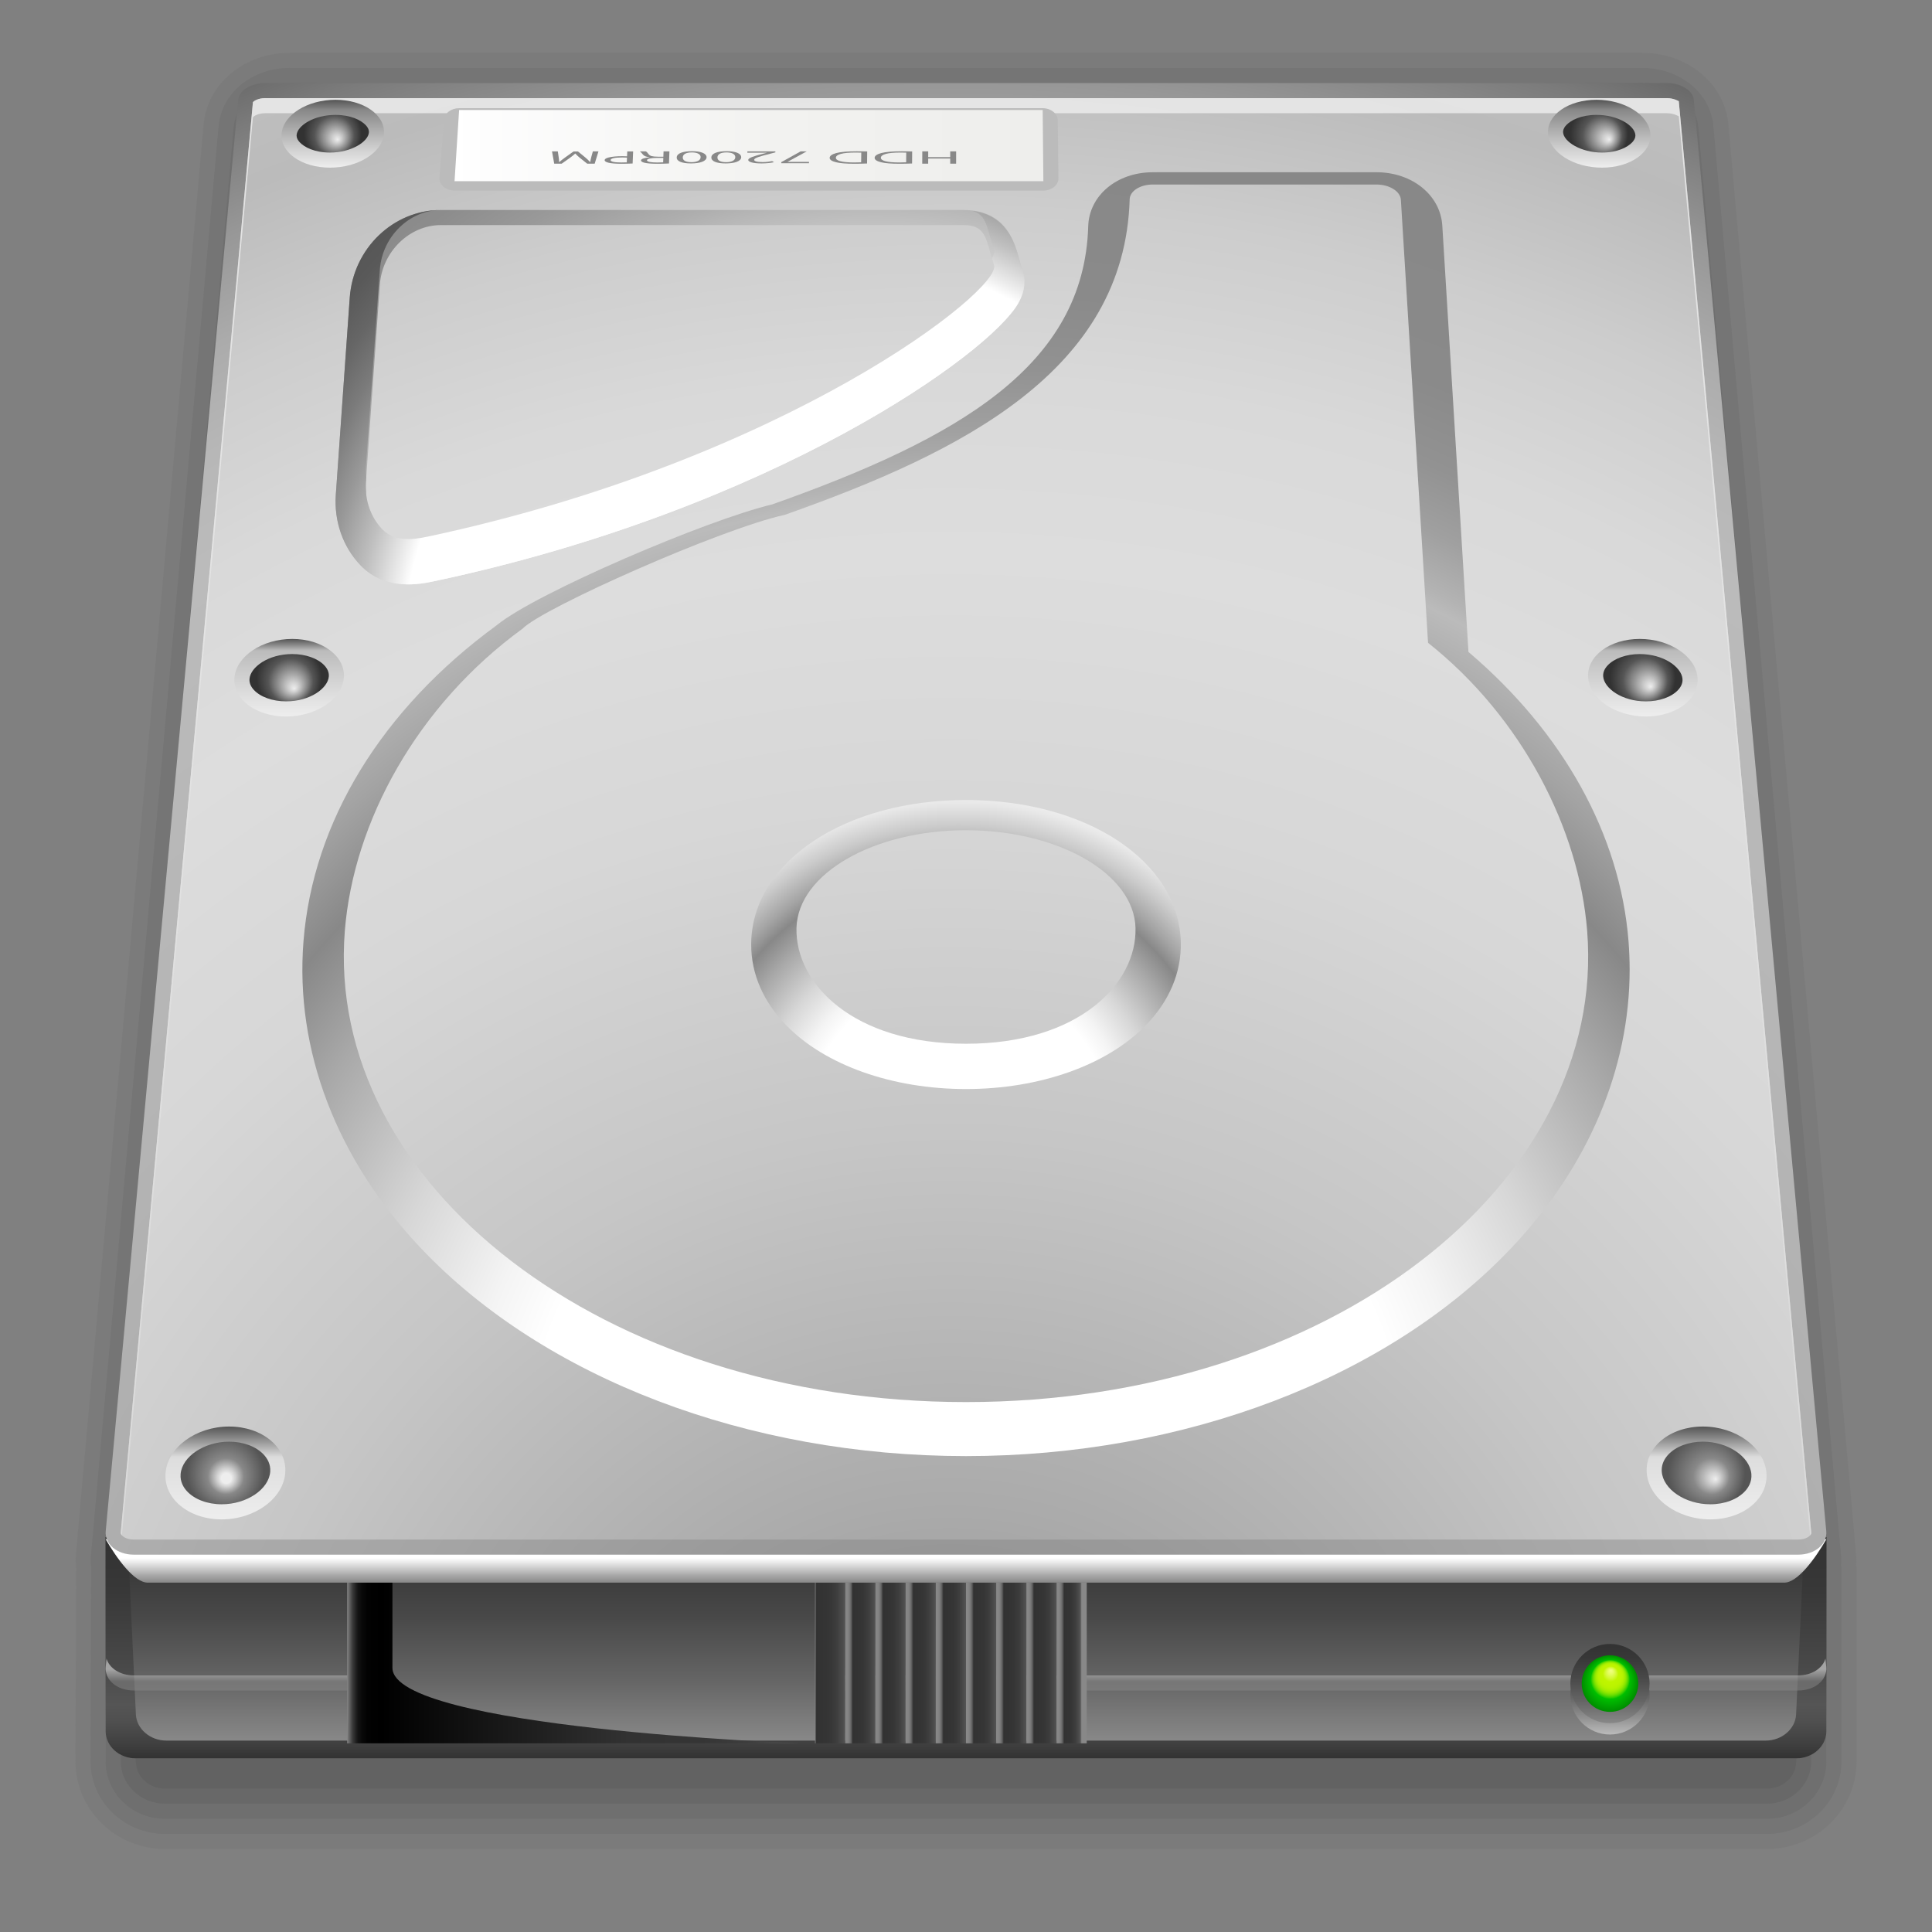 <?xml version="1.0" encoding="UTF-8" standalone="no"?>
<!-- Created with Inkscape (http://www.inkscape.org/) -->
<svg
   xmlns:svg="http://www.w3.org/2000/svg"
   xmlns="http://www.w3.org/2000/svg"
   version="1.0"
   width="128"
   height="128"
   viewBox="0 0 128 128"
   id="svg2"
   xml:space="preserve"><rect x="0" y="0" width="128" height="128" fill="#808080" stroke="none"/><defs
   id="defs733" />

<g
   id="Livello_2">
</g>
<g
   id="Livello_1">
	<path
   d="M 19.2,3.5 C 16.185,3.5 13.729,5.545 13.488,8.257 L 5.021,103.084 C 5.021,103.087 5.01,103.395 5.01,103.395 C 5.01,103.396 5.017,103.564 5.017,103.564 C 5.019,103.604 5.044,103.902 5.044,103.903 C 5.04,103.903 5,116.703 5,116.703 C 5,119.901 7.66,122.501 10.93,122.501 L 117.07,122.501 C 120.34,122.501 123,119.901 123,116.706 L 123,103.834 C 123,103.847 122.978,103.681 122.978,103.694 L 122.99,103.3 L 122.981,103.112 C 122.982,103.113 122.982,103.113 114.512,8.257 C 114.273,5.545 111.818,3.5 108.8,3.5 L 19.2,3.5 z "
   style="opacity:0.1;fill:#555555"
   id="path8" />
	<path
   d="M 19.2,4.5 C 16.706,4.5 14.679,6.154 14.484,8.346 L 6.017,103.173 C 6.013,103.216 6.007,103.307 6.009,103.351 L 6.016,103.521 L 6.041,103.82 L 6,116.705 C 6,119.349 8.211,121.5 10.93,121.5 L 117.07,121.5 C 119.788,121.5 122,119.349 122,116.705 L 122,103.833 C 121.96,103.812 121.984,103.506 121.984,103.506 C 121.987,103.465 121.992,103.389 121.99,103.347 L 121.981,103.159 C 121.981,103.158 113.515,8.346 113.515,8.346 C 113.323,6.155 111.295,4.501 108.799,4.501 L 19.2,4.501 L 19.2,4.5 z "
   style="opacity:0.15;fill:#555555"
   id="path10" />
	<path
   d="M 19.2,5.5 C 17.228,5.5 15.629,6.762 15.48,8.435 L 7.013,103.262 C 7.011,103.291 7.009,103.322 7.009,103.351 C 7.009,103.379 7.01,103.407 7.012,103.435 C 7.012,103.435 7.025,103.59 7.037,103.736 C 7.033,103.772 7,103.795 7,103.833 L 7,116.705 C 7,118.798 8.763,120.5 10.93,120.5 L 117.07,120.5 C 119.237,120.5 121,118.798 121,116.705 L 121,103.833 C 121,103.795 120.967,103.772 120.963,103.735 C 120.975,103.583 120.987,103.425 120.987,103.425 C 120.989,103.399 120.99,103.372 120.99,103.346 C 120.99,103.317 120.989,103.286 120.986,103.257 L 112.52,8.434 C 112.374,6.762 110.775,5.5 108.8,5.5 L 19.2,5.5 z "
   style="opacity:0.2;fill:#555555"
   id="path12" />
	<path
   d="M 19.2,6.5 C 17.75,6.5 16.578,7.37 16.476,8.523 L 8.009,103.35 L 8.07,104.076 C 8.067,104.049 8,103.861 8,103.833 L 8,116.705 C 8,118.246 9.314,119.5 10.93,119.5 L 117.07,119.5 C 118.685,119.5 120,118.246 120,116.705 L 120,103.833 C 120,103.859 119.936,104.033 119.934,104.06 L 119.991,103.347 L 111.524,8.523 C 111.423,7.371 110.252,6.5 108.8,6.5 L 19.2,6.5 z "
   style="opacity:0.25;fill:#555555"
   id="path14" />
	<path
   d="M 118.96,103.833 C 118.989,103.707 119.007,103.576 118.994,103.439 L 110.527,8.611 C 110.474,7.997 109.699,7.5 108.8,7.5 L 19.2,7.5 C 18.3,7.5 17.527,7.997 17.472,8.612 L 9.005,103.44 C 8.993,103.577 9.009,103.708 9.04,103.834 L 9,103.834 L 9,116.706 C 9,117.697 9.864,118.501 10.93,118.501 L 117.07,118.501 C 118.135,118.501 119,117.697 119,116.706 L 119,103.834 L 118.96,103.834 L 118.96,103.833 z "
   style="opacity:0.3;fill:#555555"
   id="path16" />
	<linearGradient
   x1="64.001"
   y1="116.5"
   x2="64.001"
   y2="101.833"
   id="XMLID_40_"
   gradientUnits="userSpaceOnUse">
		<stop
   style="stop-color:#888888;stop-opacity:1"
   offset="0"
   id="stop19" />
		<stop
   style="stop-color:#656565;stop-opacity:1"
   offset="0.279"
   id="stop21" />
		<stop
   style="stop-color:#494949;stop-opacity:1"
   offset="0.565"
   id="stop23" />
		<stop
   style="stop-color:#383838;stop-opacity:1"
   offset="0.815"
   id="stop25" />
		<stop
   style="stop-color:#323232;stop-opacity:1"
   offset="1"
   id="stop27" />
	</linearGradient>
	<path
   d="M 121,114.705 C 121,115.696 120.104,116.5 119,116.5 L 9,116.5 C 7.896,116.5 7,115.696 7,114.705 L 7,101.833 L 121,101.833 L 121,114.705 z "
   style="fill:url(#XMLID_40_)"
   id="path29" />
	<linearGradient
   x1="64.001"
   y1="116.5"
   x2="64.001"
   y2="101.833"
   id="XMLID_41_"
   gradientUnits="userSpaceOnUse">
		<stop
   style="stop-color:#323232;stop-opacity:1"
   offset="0"
   id="stop32" />
		<stop
   style="stop-color:#3e3e3e;stop-opacity:1"
   offset="0.056"
   id="stop34" />
		<stop
   style="stop-color:#4f4f4f;stop-opacity:1"
   offset="0.163"
   id="stop36" />
		<stop
   style="stop-color:#555555;stop-opacity:1"
   offset="0.243"
   id="stop38" />
		<stop
   style="stop-color:#494949;stop-opacity:1"
   offset="0.416"
   id="stop40" />
		<stop
   style="stop-color:#383838;stop-opacity:1"
   offset="0.752"
   id="stop42" />
		<stop
   style="stop-color:#323232;stop-opacity:1"
   offset="1"
   id="stop44" />
	</linearGradient>
	<path
   d="M 121,114.705 C 121,115.696 120.104,116.5 119,116.5 L 9,116.5 C 7.896,116.5 7,115.696 7,114.705 L 7,101.833 L 121,101.833 L 121,114.705 z "
   style="fill:url(#XMLID_41_)"
   id="path46" />
	<linearGradient
   x1="64.001"
   y1="115.318"
   x2="64.001"
   y2="101.015"
   id="XMLID_42_"
   gradientUnits="userSpaceOnUse">
		<stop
   style="stop-color:#888888;stop-opacity:1"
   offset="0"
   id="stop49" />
		<stop
   style="stop-color:#656565;stop-opacity:1"
   offset="0.279"
   id="stop51" />
		<stop
   style="stop-color:#494949;stop-opacity:1"
   offset="0.565"
   id="stop53" />
		<stop
   style="stop-color:#383838;stop-opacity:1"
   offset="0.815"
   id="stop55" />
		<stop
   style="stop-color:#323232;stop-opacity:1"
   offset="1"
   id="stop57" />
	</linearGradient>
	<path
   d="M 118.996,113.586 C 118.952,114.543 118.052,115.318 116.988,115.318 L 11.012,115.318 C 9.948,115.318 9.049,114.543 9.003,113.586 L 8.414,101.015 L 119.586,101.015 L 118.996,113.586 z "
   style="fill:url(#XMLID_42_)"
   id="path59" />
	<g
   style="opacity:0.5"
   id="g61">
		<linearGradient
   x1="15.999"
   y1="112"
   x2="15.999"
   y2="109.884"
   id="XMLID_43_"
   gradientUnits="userSpaceOnUse">
			<stop
   style="stop-color:#888888;stop-opacity:1"
   offset="0.284"
   id="stop64" />
			<stop
   style="stop-color:#ffffff;stop-opacity:1"
   offset="0.669"
   id="stop66" />
		</linearGradient>
		<path
   d="M 25,111 L 8.866,111 C 7.958,111 7.244,110.527 7.056,109.884 L 7.005,110.44 C 6.925,111.301 7.758,112 8.866,112 L 25,112 L 25,111 z "
   style="fill:url(#XMLID_43_)"
   id="path68" />
		<linearGradient
   x1="88"
   y1="112"
   x2="88"
   y2="109.885"
   id="XMLID_44_"
   gradientUnits="userSpaceOnUse">
			<stop
   style="stop-color:#888888;stop-opacity:1"
   offset="0.284"
   id="stop71" />
			<stop
   style="stop-color:#ffffff;stop-opacity:1"
   offset="0.669"
   id="stop73" />
		</linearGradient>
		<path
   d="M 120.942,109.885 C 120.754,110.529 120.041,111 119.134,111 L 55,111 L 55,112 L 119.135,112 C 120.241,112 121.075,111.301 120.994,110.439 L 120.942,109.885 z "
   style="fill:url(#XMLID_44_)"
   id="path75" />
	</g>
	<linearGradient
   x1="54"
   y1="110.178"
   x2="56"
   y2="110.178"
   id="XMLID_45_"
   gradientUnits="userSpaceOnUse">
		<stop
   style="stop-color:#888888;stop-opacity:1"
   offset="0"
   id="stop78" />
		<stop
   style="stop-color:#656565;stop-opacity:1"
   offset="0.014"
   id="stop80" />
		<stop
   style="stop-color:#494949;stop-opacity:1"
   offset="0.028"
   id="stop82" />
		<stop
   style="stop-color:#383838;stop-opacity:1"
   offset="0.041"
   id="stop84" />
		<stop
   style="stop-color:#323232;stop-opacity:1"
   offset="0.05"
   id="stop86" />
		<stop
   style="stop-color:#353535;stop-opacity:1"
   offset="0.459"
   id="stop88" />
		<stop
   style="stop-color:#3d3d3d;stop-opacity:1"
   offset="0.703"
   id="stop90" />
		<stop
   style="stop-color:#4b4b4b;stop-opacity:1"
   offset="0.904"
   id="stop92" />
		<stop
   style="stop-color:#555555;stop-opacity:1"
   offset="1"
   id="stop94" />
	</linearGradient>
	<rect
   width="2"
   height="10.646"
   x="54"
   y="104.854"
   style="fill:url(#XMLID_45_)"
   id="rect96" />
	<linearGradient
   x1="56"
   y1="110.178"
   x2="58"
   y2="110.178"
   id="XMLID_46_"
   gradientUnits="userSpaceOnUse">
		<stop
   style="stop-color:#888888;stop-opacity:1"
   offset="0"
   id="stop99" />
		<stop
   style="stop-color:#858585;stop-opacity:1"
   offset="0.08"
   id="stop101" />
		<stop
   style="stop-color:#7d7d7d;stop-opacity:1"
   offset="0.129"
   id="stop103" />
		<stop
   style="stop-color:#6f6f6f;stop-opacity:1"
   offset="0.168"
   id="stop105" />
		<stop
   style="stop-color:#5b5b5b;stop-opacity:1"
   offset="0.204"
   id="stop107" />
		<stop
   style="stop-color:#414141;stop-opacity:1"
   offset="0.235"
   id="stop109" />
		<stop
   style="stop-color:#323232;stop-opacity:1"
   offset="0.25"
   id="stop111" />
		<stop
   style="stop-color:#353535;stop-opacity:1"
   offset="0.573"
   id="stop113" />
		<stop
   style="stop-color:#3d3d3d;stop-opacity:1"
   offset="0.766"
   id="stop115" />
		<stop
   style="stop-color:#4b4b4b;stop-opacity:1"
   offset="0.924"
   id="stop117" />
		<stop
   style="stop-color:#555555;stop-opacity:1"
   offset="1"
   id="stop119" />
	</linearGradient>
	<rect
   width="2"
   height="10.646"
   x="56"
   y="104.854"
   style="fill:url(#XMLID_46_)"
   id="rect121" />
	<linearGradient
   x1="58"
   y1="110.178"
   x2="60"
   y2="110.178"
   id="XMLID_47_"
   gradientUnits="userSpaceOnUse">
		<stop
   style="stop-color:#888888;stop-opacity:1"
   offset="0"
   id="stop124" />
		<stop
   style="stop-color:#858585;stop-opacity:1"
   offset="0.08"
   id="stop126" />
		<stop
   style="stop-color:#7d7d7d;stop-opacity:1"
   offset="0.129"
   id="stop128" />
		<stop
   style="stop-color:#6f6f6f;stop-opacity:1"
   offset="0.168"
   id="stop130" />
		<stop
   style="stop-color:#5b5b5b;stop-opacity:1"
   offset="0.204"
   id="stop132" />
		<stop
   style="stop-color:#414141;stop-opacity:1"
   offset="0.235"
   id="stop134" />
		<stop
   style="stop-color:#323232;stop-opacity:1"
   offset="0.25"
   id="stop136" />
		<stop
   style="stop-color:#353535;stop-opacity:1"
   offset="0.573"
   id="stop138" />
		<stop
   style="stop-color:#3d3d3d;stop-opacity:1"
   offset="0.766"
   id="stop140" />
		<stop
   style="stop-color:#4b4b4b;stop-opacity:1"
   offset="0.924"
   id="stop142" />
		<stop
   style="stop-color:#555555;stop-opacity:1"
   offset="1"
   id="stop144" />
	</linearGradient>
	<rect
   width="2"
   height="10.646"
   x="58"
   y="104.854"
   style="fill:url(#XMLID_47_)"
   id="rect146" />
	<linearGradient
   x1="60"
   y1="110.178"
   x2="62"
   y2="110.178"
   id="XMLID_48_"
   gradientUnits="userSpaceOnUse">
		<stop
   style="stop-color:#888888;stop-opacity:1"
   offset="0"
   id="stop149" />
		<stop
   style="stop-color:#858585;stop-opacity:1"
   offset="0.08"
   id="stop151" />
		<stop
   style="stop-color:#7d7d7d;stop-opacity:1"
   offset="0.129"
   id="stop153" />
		<stop
   style="stop-color:#6f6f6f;stop-opacity:1"
   offset="0.168"
   id="stop155" />
		<stop
   style="stop-color:#5b5b5b;stop-opacity:1"
   offset="0.204"
   id="stop157" />
		<stop
   style="stop-color:#414141;stop-opacity:1"
   offset="0.235"
   id="stop159" />
		<stop
   style="stop-color:#323232;stop-opacity:1"
   offset="0.25"
   id="stop161" />
		<stop
   style="stop-color:#353535;stop-opacity:1"
   offset="0.573"
   id="stop163" />
		<stop
   style="stop-color:#3d3d3d;stop-opacity:1"
   offset="0.766"
   id="stop165" />
		<stop
   style="stop-color:#4b4b4b;stop-opacity:1"
   offset="0.924"
   id="stop167" />
		<stop
   style="stop-color:#555555;stop-opacity:1"
   offset="1"
   id="stop169" />
	</linearGradient>
	<rect
   width="2"
   height="10.646"
   x="60"
   y="104.854"
   style="fill:url(#XMLID_48_)"
   id="rect171" />
	<linearGradient
   x1="62"
   y1="110.178"
   x2="64"
   y2="110.178"
   id="XMLID_49_"
   gradientUnits="userSpaceOnUse">
		<stop
   style="stop-color:#888888;stop-opacity:1"
   offset="0"
   id="stop174" />
		<stop
   style="stop-color:#858585;stop-opacity:1"
   offset="0.08"
   id="stop176" />
		<stop
   style="stop-color:#7d7d7d;stop-opacity:1"
   offset="0.129"
   id="stop178" />
		<stop
   style="stop-color:#6f6f6f;stop-opacity:1"
   offset="0.168"
   id="stop180" />
		<stop
   style="stop-color:#5b5b5b;stop-opacity:1"
   offset="0.204"
   id="stop182" />
		<stop
   style="stop-color:#414141;stop-opacity:1"
   offset="0.235"
   id="stop184" />
		<stop
   style="stop-color:#323232;stop-opacity:1"
   offset="0.25"
   id="stop186" />
		<stop
   style="stop-color:#353535;stop-opacity:1"
   offset="0.573"
   id="stop188" />
		<stop
   style="stop-color:#3d3d3d;stop-opacity:1"
   offset="0.766"
   id="stop190" />
		<stop
   style="stop-color:#4b4b4b;stop-opacity:1"
   offset="0.924"
   id="stop192" />
		<stop
   style="stop-color:#555555;stop-opacity:1"
   offset="1"
   id="stop194" />
	</linearGradient>
	<rect
   width="2"
   height="10.646"
   x="62"
   y="104.854"
   style="fill:url(#XMLID_49_)"
   id="rect196" />
	<linearGradient
   x1="64"
   y1="110.178"
   x2="66"
   y2="110.178"
   id="XMLID_50_"
   gradientUnits="userSpaceOnUse">
		<stop
   style="stop-color:#888888;stop-opacity:1"
   offset="0"
   id="stop199" />
		<stop
   style="stop-color:#858585;stop-opacity:1"
   offset="0.08"
   id="stop201" />
		<stop
   style="stop-color:#7d7d7d;stop-opacity:1"
   offset="0.129"
   id="stop203" />
		<stop
   style="stop-color:#6f6f6f;stop-opacity:1"
   offset="0.168"
   id="stop205" />
		<stop
   style="stop-color:#5b5b5b;stop-opacity:1"
   offset="0.204"
   id="stop207" />
		<stop
   style="stop-color:#414141;stop-opacity:1"
   offset="0.235"
   id="stop209" />
		<stop
   style="stop-color:#323232;stop-opacity:1"
   offset="0.25"
   id="stop211" />
		<stop
   style="stop-color:#353535;stop-opacity:1"
   offset="0.573"
   id="stop213" />
		<stop
   style="stop-color:#3d3d3d;stop-opacity:1"
   offset="0.766"
   id="stop215" />
		<stop
   style="stop-color:#4b4b4b;stop-opacity:1"
   offset="0.924"
   id="stop217" />
		<stop
   style="stop-color:#555555;stop-opacity:1"
   offset="1"
   id="stop219" />
	</linearGradient>
	<rect
   width="2"
   height="10.646"
   x="64"
   y="104.854"
   style="fill:url(#XMLID_50_)"
   id="rect221" />
	<linearGradient
   x1="66"
   y1="110.178"
   x2="68"
   y2="110.178"
   id="XMLID_51_"
   gradientUnits="userSpaceOnUse">
		<stop
   style="stop-color:#888888;stop-opacity:1"
   offset="0"
   id="stop224" />
		<stop
   style="stop-color:#858585;stop-opacity:1"
   offset="0.08"
   id="stop226" />
		<stop
   style="stop-color:#7d7d7d;stop-opacity:1"
   offset="0.129"
   id="stop228" />
		<stop
   style="stop-color:#6f6f6f;stop-opacity:1"
   offset="0.168"
   id="stop230" />
		<stop
   style="stop-color:#5b5b5b;stop-opacity:1"
   offset="0.204"
   id="stop232" />
		<stop
   style="stop-color:#414141;stop-opacity:1"
   offset="0.235"
   id="stop234" />
		<stop
   style="stop-color:#323232;stop-opacity:1"
   offset="0.25"
   id="stop236" />
		<stop
   style="stop-color:#353535;stop-opacity:1"
   offset="0.573"
   id="stop238" />
		<stop
   style="stop-color:#3d3d3d;stop-opacity:1"
   offset="0.766"
   id="stop240" />
		<stop
   style="stop-color:#4b4b4b;stop-opacity:1"
   offset="0.924"
   id="stop242" />
		<stop
   style="stop-color:#555555;stop-opacity:1"
   offset="1"
   id="stop244" />
	</linearGradient>
	<rect
   width="2"
   height="10.646"
   x="66"
   y="104.854"
   style="fill:url(#XMLID_51_)"
   id="rect246" />
	<linearGradient
   x1="68"
   y1="110.178"
   x2="70"
   y2="110.178"
   id="XMLID_52_"
   gradientUnits="userSpaceOnUse">
		<stop
   style="stop-color:#888888;stop-opacity:1"
   offset="0"
   id="stop249" />
		<stop
   style="stop-color:#858585;stop-opacity:1"
   offset="0.08"
   id="stop251" />
		<stop
   style="stop-color:#7d7d7d;stop-opacity:1"
   offset="0.129"
   id="stop253" />
		<stop
   style="stop-color:#6f6f6f;stop-opacity:1"
   offset="0.168"
   id="stop255" />
		<stop
   style="stop-color:#5b5b5b;stop-opacity:1"
   offset="0.204"
   id="stop257" />
		<stop
   style="stop-color:#414141;stop-opacity:1"
   offset="0.235"
   id="stop259" />
		<stop
   style="stop-color:#323232;stop-opacity:1"
   offset="0.25"
   id="stop261" />
		<stop
   style="stop-color:#353535;stop-opacity:1"
   offset="0.573"
   id="stop263" />
		<stop
   style="stop-color:#3d3d3d;stop-opacity:1"
   offset="0.766"
   id="stop265" />
		<stop
   style="stop-color:#4b4b4b;stop-opacity:1"
   offset="0.924"
   id="stop267" />
		<stop
   style="stop-color:#555555;stop-opacity:1"
   offset="1"
   id="stop269" />
	</linearGradient>
	<rect
   width="2"
   height="10.646"
   x="68"
   y="104.854"
   style="fill:url(#XMLID_52_)"
   id="rect271" />
	<linearGradient
   x1="70"
   y1="110.178"
   x2="72"
   y2="110.178"
   id="XMLID_53_"
   gradientUnits="userSpaceOnUse">
		<stop
   style="stop-color:#888888;stop-opacity:1"
   offset="0"
   id="stop274" />
		<stop
   style="stop-color:#858585;stop-opacity:1"
   offset="0.08"
   id="stop276" />
		<stop
   style="stop-color:#7d7d7d;stop-opacity:1"
   offset="0.129"
   id="stop278" />
		<stop
   style="stop-color:#6f6f6f;stop-opacity:1"
   offset="0.168"
   id="stop280" />
		<stop
   style="stop-color:#5b5b5b;stop-opacity:1"
   offset="0.204"
   id="stop282" />
		<stop
   style="stop-color:#414141;stop-opacity:1"
   offset="0.235"
   id="stop284" />
		<stop
   style="stop-color:#323232;stop-opacity:1"
   offset="0.25"
   id="stop286" />
		<stop
   style="stop-color:#353535;stop-opacity:1"
   offset="0.481"
   id="stop288" />
		<stop
   style="stop-color:#3d3d3d;stop-opacity:1"
   offset="0.619"
   id="stop290" />
		<stop
   style="stop-color:#4b4b4b;stop-opacity:1"
   offset="0.733"
   id="stop292" />
		<stop
   style="stop-color:#555555;stop-opacity:1"
   offset="0.787"
   id="stop294" />
		<stop
   style="stop-color:#888888;stop-opacity:1"
   offset="0.834"
   id="stop296" />
	</linearGradient>
	<rect
   width="2"
   height="10.646"
   x="70"
   y="104.854"
   style="fill:url(#XMLID_53_)"
   id="rect298" />
	<linearGradient
   x1="23"
   y1="109.678"
   x2="53"
   y2="109.678"
   id="XMLID_54_"
   gradientUnits="userSpaceOnUse">
		<stop
   style="stop-color:#888888;stop-opacity:1"
   offset="0"
   id="stop301" />
		<stop
   style="stop-color:#767676;stop-opacity:1"
   offset="0.002"
   id="stop303" />
		<stop
   style="stop-color:#575757;stop-opacity:1"
   offset="0.007"
   id="stop305" />
		<stop
   style="stop-color:#3b3b3b;stop-opacity:1"
   offset="0.012"
   id="stop307" />
		<stop
   style="stop-color:#252525;stop-opacity:1"
   offset="0.018"
   id="stop309" />
		<stop
   style="stop-color:#141414;stop-opacity:1"
   offset="0.024"
   id="stop311" />
		<stop
   style="stop-color:#090909;stop-opacity:1"
   offset="0.033"
   id="stop313" />
		<stop
   style="stop-color:#020202;stop-opacity:1"
   offset="0.044"
   id="stop315" />
		<stop
   style="stop-color:#000000;stop-opacity:1"
   offset="0.077"
   id="stop317" />
		<stop
   style="stop-color:#323232;stop-opacity:1"
   offset="0.621"
   id="stop319" />
		<stop
   style="stop-color:#353535;stop-opacity:1"
   offset="0.784"
   id="stop321" />
		<stop
   style="stop-color:#3d3d3d;stop-opacity:1"
   offset="0.882"
   id="stop323" />
		<stop
   style="stop-color:#4b4b4b;stop-opacity:1"
   offset="0.962"
   id="stop325" />
		<stop
   style="stop-color:#555555;stop-opacity:1"
   offset="1"
   id="stop327" />
	</linearGradient>
	<path
   d="M 23,103.854 L 23,115.5 L 53,115.5 C 53,115.5 26,114.5 26,110.5 C 26,106.5 26,103.854 26,103.854 L 23,103.854 z "
   style="fill:url(#XMLID_54_)"
   id="path329" />
	<linearGradient
   x1="64.001"
   y1="104.855"
   x2="64.001"
   y2="101.978"
   id="XMLID_55_"
   gradientUnits="userSpaceOnUse">
		<stop
   style="stop-color:#888888;stop-opacity:1"
   offset="0"
   id="stop332" />
		<stop
   style="stop-color:#a8a8a8;stop-opacity:1"
   offset="0.167"
   id="stop334" />
		<stop
   style="stop-color:#f8f8f8;stop-opacity:1"
   offset="0.532"
   id="stop336" />
		<stop
   style="stop-color:#ffffff;stop-opacity:1"
   offset="0.562"
   id="stop338" />
	</linearGradient>
	<path
   d="M 7,101.979 C 7.738,103.248 8.89,104.855 9.792,104.855 L 118.209,104.855 C 119.111,104.855 120.264,103.248 121.001,101.979 L 7,101.979 z "
   style="fill:url(#XMLID_55_)"
   id="path340" />
	<radialGradient
   cx="63"
   cy="124"
   r="162"
   id="XMLID_56_"
   gradientUnits="userSpaceOnUse">
		<stop
   style="stop-color:#888888;stop-opacity:1"
   offset="0"
   id="stop343" />
		<stop
   style="stop-color:#a4a4a4;stop-opacity:1"
   offset="0.242"
   id="stop345" />
		<stop
   style="stop-color:#b5b5b5;stop-opacity:1"
   offset="0.456"
   id="stop347" />
		<stop
   style="stop-color:#bbbbbb;stop-opacity:1"
   offset="0.615"
   id="stop349" />
		<stop
   style="stop-color:#b7b7b7;stop-opacity:1"
   offset="0.654"
   id="stop351" />
		<stop
   style="stop-color:#ababab;stop-opacity:1"
   offset="0.693"
   id="stop353" />
		<stop
   style="stop-color:#979797;stop-opacity:1"
   offset="0.732"
   id="stop355" />
		<stop
   style="stop-color:#7b7b7b;stop-opacity:1"
   offset="0.77"
   id="stop357" />
		<stop
   style="stop-color:#575757;stop-opacity:1"
   offset="0.809"
   id="stop359" />
		<stop
   style="stop-color:#555555;stop-opacity:1"
   offset="0.811"
   id="stop361" />
	</radialGradient>
	<path
   d="M 17.571,5.5 C 16.638,5.5 15.837,5.997 15.78,6.612 L 7.005,101.44 C 6.925,102.301 7.758,103 8.866,103 L 119.135,103 C 120.241,103 121.075,102.301 120.994,101.439 L 112.22,6.612 C 112.163,5.997 111.362,5.5 110.429,5.5 L 17.571,5.5 L 17.571,5.5 z "
   style="fill:url(#XMLID_56_)"
   id="path363" />
	<radialGradient
   cx="63"
   cy="124"
   r="162"
   id="XMLID_57_"
   gradientUnits="userSpaceOnUse">
		<stop
   style="stop-color:#888888;stop-opacity:1"
   offset="0"
   id="stop366" />
		<stop
   style="stop-color:#aaaaaa;stop-opacity:1"
   offset="0.147"
   id="stop368" />
		<stop
   style="stop-color:#c6c6c6;stop-opacity:1"
   offset="0.302"
   id="stop370" />
		<stop
   style="stop-color:#d7d7d7;stop-opacity:1"
   offset="0.438"
   id="stop372" />
		<stop
   style="stop-color:#dddddd;stop-opacity:1"
   offset="0.539"
   id="stop374" />
		<stop
   style="stop-color:#d9d9d9;stop-opacity:1"
   offset="0.61"
   id="stop376" />
		<stop
   style="stop-color:#cdcdcd;stop-opacity:1"
   offset="0.68"
   id="stop378" />
		<stop
   style="stop-color:#bbbbbb;stop-opacity:1"
   offset="0.746"
   id="stop380" />
		<stop
   style="stop-color:#bfbfbf;stop-opacity:1"
   offset="0.784"
   id="stop382" />
		<stop
   style="stop-color:#cbcbcb;stop-opacity:1"
   offset="0.823"
   id="stop384" />
		<stop
   style="stop-color:#dddddd;stop-opacity:1"
   offset="0.858"
   id="stop386" />
	</radialGradient>
	<path
   d="M 17.571,6.5 C 17.113,6.5 16.807,6.693 16.757,6.773 L 16.757,6.773 C 16.757,6.908 8,101.531 8,101.531 C 8,101.538 8,101.545 8,101.555 C 8,101.591 8.01,101.65 8.08,101.726 C 8.2,101.858 8.47,102 8.866,102 L 119.135,102 C 119.531,102 119.8,101.858 119.921,101.726 C 120.008,101.63 120.001,101.563 119.998,101.534 C 119.998,101.532 111.224,6.705 111.224,6.705 C 111.193,6.694 110.888,6.501 110.429,6.501 L 17.571,6.501 L 17.571,6.5 z "
   style="fill:url(#XMLID_57_)"
   id="path388" />
	<linearGradient
   x1="63.999"
   y1="101.722"
   x2="63.999"
   y2="6.501"
   id="XMLID_58_"
   gradientUnits="userSpaceOnUse">
		<stop
   style="stop-color:#dddddd;stop-opacity:1"
   offset="0"
   id="stop391" />
		<stop
   style="stop-color:#e3e3e3;stop-opacity:1"
   offset="0.517"
   id="stop393" />
		<stop
   style="stop-color:#eeeeee;stop-opacity:1"
   offset="1"
   id="stop395" />
	</linearGradient>
	<path
   d="M 16.757,7.773 C 16.807,7.692 17.112,7.5 17.571,7.5 L 110.429,7.5 C 110.888,7.5 111.193,7.693 111.224,7.704 C 111.224,7.704 119.078,92.576 119.923,101.722 C 120.006,101.629 120.001,101.563 119.998,101.534 C 119.998,101.532 111.224,6.705 111.224,6.705 C 111.193,6.694 110.888,6.501 110.429,6.501 L 17.571,6.501 C 17.113,6.501 16.807,6.694 16.757,6.774 C 16.757,6.908 8,101.531 8,101.531 C 8,101.538 8,101.545 8,101.555 C 8,101.59 8.012,101.647 8.076,101.72 C 8.921,92.582 16.757,7.901 16.757,7.773 z "
   style="opacity:0.8;fill:url(#XMLID_58_)"
   id="path397" />
	
		<radialGradient
   cx="64"
   cy="100.225"
   r="90"
   id="XMLID_59_"
   gradientUnits="userSpaceOnUse"
   gradientTransform="matrix(1,0,0,0.977,0,4.6e-2)">
		<stop
   style="stop-color:#ffffff;stop-opacity:1"
   offset="0.325"
   id="stop400" />
		<stop
   style="stop-color:#f4f4f4;stop-opacity:1"
   offset="0.371"
   id="stop402" />
		<stop
   style="stop-color:#d7d7d7;stop-opacity:1"
   offset="0.452"
   id="stop404" />
		<stop
   style="stop-color:#a8a8a8;stop-opacity:1"
   offset="0.557"
   id="stop406" />
		<stop
   style="stop-color:#888888;stop-opacity:1"
   offset="0.621"
   id="stop408" />
		<stop
   style="stop-color:#a3a3a3;stop-opacity:1"
   offset="0.679"
   id="stop410" />
		<stop
   style="stop-color:#bbbbbb;stop-opacity:1"
   offset="0.74"
   id="stop412" />
		<stop
   style="stop-color:#b3b3b3;stop-opacity:1"
   offset="0.752"
   id="stop414" />
		<stop
   style="stop-color:#a0a0a0;stop-opacity:1"
   offset="0.791"
   id="stop416" />
		<stop
   style="stop-color:#929292;stop-opacity:1"
   offset="0.837"
   id="stop418" />
		<stop
   style="stop-color:#8a8a8a;stop-opacity:1"
   offset="0.895"
   id="stop420" />
		<stop
   style="stop-color:#888888;stop-opacity:1"
   offset="1"
   id="stop422" />
	</radialGradient>
	<path
   d="M 107.894,62.354 C 107.331,55.273 103.558,48.521 97.289,43.193 C 97.163,41.145 95.556,14.946 95.556,14.946 C 95.433,12.932 93.56,11.412 91.198,11.412 L 76.375,11.412 C 73.996,11.412 72.157,12.952 72.097,14.994 C 71.825,24.22 63.531,29.037 51.159,33.419 C 46.824,34.448 35.522,39.285 32.928,41.408 C 25.292,46.985 20.738,54.42 20.107,62.354 C 19.533,69.57 22.292,76.791 27.876,82.687 C 36.049,91.317 49.553,96.47 64,96.47 C 78.447,96.47 91.951,91.317 100.125,82.687 C 105.225,77.303 107.968,70.812 107.968,64.23 C 107.968,63.605 107.942,62.979 107.894,62.354 z M 64,92.891 C 39.938,92.891 21.513,78.43 22.846,61.667 C 23.421,54.44 27.642,46.725 34.632,41.641 C 35.941,40.289 47.763,35.03 52.004,34.106 C 63.758,29.952 74.507,24.561 74.844,13.2 C 74.86,12.656 75.536,12.225 76.375,12.225 L 91.196,12.225 C 92.054,12.225 92.778,12.677 92.812,13.235 L 94.612,42.587 C 100.842,47.534 104.617,54.918 105.153,61.667 C 106.487,78.43 88.062,92.891 64,92.891 z "
   style="fill:url(#XMLID_59_)"
   id="path424" />
	<radialGradient
   cx="63.5"
   cy="75"
   r="31.5"
   id="XMLID_60_"
   gradientUnits="userSpaceOnUse">
		<stop
   style="stop-color:#ffffff;stop-opacity:1"
   offset="0.325"
   id="stop427" />
		<stop
   style="stop-color:#f4f4f4;stop-opacity:1"
   offset="0.362"
   id="stop429" />
		<stop
   style="stop-color:#d7d7d7;stop-opacity:1"
   offset="0.427"
   id="stop431" />
		<stop
   style="stop-color:#a8a8a8;stop-opacity:1"
   offset="0.511"
   id="stop433" />
		<stop
   style="stop-color:#888888;stop-opacity:1"
   offset="0.562"
   id="stop435" />
		<stop
   style="stop-color:#a4a4a4;stop-opacity:1"
   offset="0.593"
   id="stop437" />
		<stop
   style="stop-color:#cbcbcb;stop-opacity:1"
   offset="0.645"
   id="stop439" />
		<stop
   style="stop-color:#e8e8e8;stop-opacity:1"
   offset="0.692"
   id="stop441" />
		<stop
   style="stop-color:#f9f9f9;stop-opacity:1"
   offset="0.733"
   id="stop443" />
		<stop
   style="stop-color:#ffffff;stop-opacity:1"
   offset="0.763"
   id="stop445" />
	</radialGradient>
	<path
   d="M 64,53.003 C 56.018,53.003 49.899,57.047 49.77,62.411 C 49.769,62.469 49.768,62.526 49.768,62.583 C 49.768,64.524 50.57,66.37 52.094,67.933 C 54.672,70.575 59.123,72.152 64.001,72.152 C 68.878,72.152 73.329,70.575 75.907,67.933 C 77.476,66.326 78.28,64.416 78.231,62.412 C 78.1,57.048 71.981,53.003 64,53.003 z M 64,69.151 C 56.5,69.151 52.679,65.143 52.769,61.484 C 52.856,57.882 57.884,55.004 64,55.004 C 70.116,55.004 75.144,57.883 75.231,61.484 C 75.32,65.144 71.5,69.151 64,69.151 z "
   style="fill:url(#XMLID_60_)"
   id="path447" />
	<path
   style="fill:none;stroke:#000000"
   id="path449" />
	<radialGradient
   cx="58"
   cy="53"
   r="70.118"
   id="XMLID_61_"
   gradientUnits="userSpaceOnUse">
		<stop
   style="stop-color:#ffffff;stop-opacity:1"
   offset="0.45"
   id="stop452" />
		<stop
   style="stop-color:#f1f1f1;stop-opacity:1"
   offset="0.467"
   id="stop454" />
		<stop
   style="stop-color:#cccccc;stop-opacity:1"
   offset="0.524"
   id="stop456" />
		<stop
   style="stop-color:#aeaeae;stop-opacity:1"
   offset="0.58"
   id="stop458" />
		<stop
   style="stop-color:#999999;stop-opacity:1"
   offset="0.635"
   id="stop460" />
		<stop
   style="stop-color:#8c8c8c;stop-opacity:1"
   offset="0.689"
   id="stop462" />
		<stop
   style="stop-color:#888888;stop-opacity:1"
   offset="0.74"
   id="stop464" />
		<stop
   style="stop-color:#6c6c6c;stop-opacity:1"
   offset="0.837"
   id="stop466" />
		<stop
   style="stop-color:#5b5b5b;stop-opacity:1"
   offset="0.924"
   id="stop468" />
		<stop
   style="stop-color:#555555;stop-opacity:1"
   offset="0.988"
   id="stop470" />
	</radialGradient>
	<path
   d="M 67.75,17.923 L 67.515,17.131 C 67.206,16.006 66.633,13.913 63.832,13.913 L 29.206,13.913 C 26.053,13.913 23.402,16.464 23.171,19.721 C 23.171,19.721 22.248,32.775 22.248,32.775 C 22.123,34.536 22.72,36.241 23.885,37.451 C 25.555,39.189 27.881,38.695 28.757,38.508 C 51.338,33.7 65.595,23.385 67.463,20.091 C 67.993,19.156 67.911,18.396 67.75,17.923 z M 65.857,18.569 C 66.405,20.173 52.113,31.489 28.34,36.551 C 27.25,36.783 26.102,36.871 25.326,36.063 C 24.551,35.257 24.158,34.112 24.243,32.915 L 24.263,32.635 C 24.242,32.398 24.226,32.159 24.243,31.915 L 25.166,18.862 C 25.321,16.673 27.129,14.913 29.206,14.913 L 63.832,14.913 C 65.436,14.913 65.313,15.977 65.857,17.57 C 65.899,17.693 65.843,17.879 65.713,18.108 C 65.758,18.257 65.803,18.409 65.857,18.569 z "
   style="fill:url(#XMLID_61_)"
   id="path472" />
	<radialGradient
   cx="54"
   cy="44"
   r="60.828"
   id="XMLID_62_"
   gradientUnits="userSpaceOnUse">
		<stop
   style="stop-color:#ffffff;stop-opacity:1"
   offset="0.45"
   id="stop475" />
		<stop
   style="stop-color:#ededed;stop-opacity:1"
   offset="0.463"
   id="stop477" />
		<stop
   style="stop-color:#bfbfbf;stop-opacity:1"
   offset="0.5"
   id="stop479" />
		<stop
   style="stop-color:#999999;stop-opacity:1"
   offset="0.538"
   id="stop481" />
		<stop
   style="stop-color:#7b7b7b;stop-opacity:1"
   offset="0.575"
   id="stop483" />
		<stop
   style="stop-color:#666666;stop-opacity:1"
   offset="0.611"
   id="stop485" />
		<stop
   style="stop-color:#595959;stop-opacity:1"
   offset="0.647"
   id="stop487" />
		<stop
   style="stop-color:#555555;stop-opacity:1"
   offset="0.68"
   id="stop489" />
		<stop
   style="stop-color:#888888;stop-opacity:1"
   offset="0.965"
   id="stop491" />
	</radialGradient>
	<path
   d="M 67.75,17.923 L 67.515,17.131 C 67.228,16.086 66.688,14.224 64.366,13.965 C 65.415,14.194 65.383,15.18 65.858,16.57 C 65.9,16.693 65.844,16.879 65.714,17.108 C 65.758,17.258 65.803,17.409 65.858,17.57 C 66.406,19.174 52.114,30.49 28.341,35.552 C 27.251,35.784 26.103,35.872 25.327,35.064 C 24.552,34.258 24.159,33.113 24.244,31.916 L 24.264,31.636 C 24.243,31.399 24.227,31.16 24.244,30.916 L 25.167,17.863 C 25.322,15.674 27.13,13.914 29.207,13.914 C 26.054,13.914 23.403,16.465 23.172,19.722 C 23.172,19.722 22.249,32.776 22.249,32.776 C 22.124,34.537 22.721,36.242 23.886,37.452 C 25.556,39.19 27.882,38.696 28.758,38.509 C 51.338,33.7 65.595,23.385 67.463,20.091 C 67.993,19.156 67.911,18.396 67.75,17.923 z "
   style="fill:url(#XMLID_62_)"
   id="path493" />
	<linearGradient
   x1="113.065"
   y1="100.662"
   x2="113.065"
   y2="94.513"
   id="XMLID_63_"
   gradientUnits="userSpaceOnUse">
		<stop
   style="stop-color:#eeeeee;stop-opacity:1"
   offset="0"
   id="stop496" />
		<stop
   style="stop-color:#dddddd;stop-opacity:1"
   offset="0.669"
   id="stop498" />
		<stop
   style="stop-color:#555555;stop-opacity:1"
   offset="1"
   id="stop500" />
	</linearGradient>
	<path
   d="M 109.1,97.572 C 109.226,99.274 111.113,100.662 113.313,100.662 C 115.512,100.662 117.177,99.274 117.03,97.572 C 116.884,95.879 114.998,94.512 112.82,94.512 C 110.641,94.513 108.976,95.879 109.1,97.572 z "
   style="fill:url(#XMLID_63_)"
   id="path502" />
	<radialGradient
   cx="113.065"
   cy="97.588"
   r="2.563"
   fx="113.667"
   fy="98"
   id="XMLID_64_"
   gradientUnits="userSpaceOnUse">
		<stop
   style="stop-color:#eeeeee;stop-opacity:1"
   offset="0"
   id="stop505" />
		<stop
   style="stop-color:#cecece;stop-opacity:1"
   offset="0.16"
   id="stop507" />
		<stop
   style="stop-color:#888888;stop-opacity:1"
   offset="0.468"
   id="stop509" />
		<stop
   style="stop-color:#555555;stop-opacity:1"
   offset="1"
   id="stop511" />
	</radialGradient>
	<path
   d="M 110.523,96.375 C 110.322,96.591 110.092,96.937 110.092,97.397 C 110.092,97.43 110.094,97.463 110.096,97.498 C 110.183,98.671 111.656,99.662 113.312,99.662 C 114.255,99.662 115.117,99.337 115.617,98.791 C 115.832,98.558 116.077,98.172 116.033,97.658 C 115.932,96.495 114.461,95.512 112.819,95.512 C 111.883,95.513 111.024,95.835 110.523,96.375 z "
   style="fill:url(#XMLID_64_)"
   id="path513" />
	<linearGradient
   x1="14.934"
   y1="100.662"
   x2="14.934"
   y2="94.513"
   id="XMLID_65_"
   gradientUnits="userSpaceOnUse">
		<stop
   style="stop-color:#eeeeee;stop-opacity:1"
   offset="0"
   id="stop516" />
		<stop
   style="stop-color:#dddddd;stop-opacity:1"
   offset="0.669"
   id="stop518" />
		<stop
   style="stop-color:#555555;stop-opacity:1"
   offset="1"
   id="stop520" />
	</linearGradient>
	<path
   d="M 10.97,97.572 C 10.823,99.274 12.487,100.662 14.687,100.662 C 16.887,100.662 18.774,99.274 18.899,97.572 C 19.024,95.879 17.357,94.512 15.179,94.512 C 13.002,94.513 11.117,95.879 10.97,97.572 z "
   style="fill:url(#XMLID_65_)"
   id="path522" />
	<radialGradient
   cx="14.934"
   cy="97.588"
   r="2.563"
   fx="15"
   fy="98"
   id="XMLID_66_"
   gradientUnits="userSpaceOnUse">
		<stop
   style="stop-color:#eeeeee;stop-opacity:1"
   offset="0.13"
   id="stop525" />
		<stop
   style="stop-color:#cecece;stop-opacity:1"
   offset="0.246"
   id="stop527" />
		<stop
   style="stop-color:#888888;stop-opacity:1"
   offset="0.468"
   id="stop529" />
		<stop
   style="stop-color:#555555;stop-opacity:1"
   offset="1"
   id="stop531" />
	</radialGradient>
	<path
   d="M 11.966,97.658 L 11.966,97.658 C 11.922,98.172 12.168,98.557 12.382,98.791 C 12.882,99.337 13.744,99.662 14.688,99.662 C 16.344,99.662 17.816,98.672 17.903,97.499 C 17.941,96.989 17.692,96.607 17.478,96.376 C 16.976,95.835 16.117,95.513 15.181,95.513 C 13.539,95.513 12.067,96.495 11.966,97.658 z "
   style="fill:url(#XMLID_66_)"
   id="path533" />
	<linearGradient
   x1="108.842"
   y1="47.468"
   x2="108.842"
   y2="42.332"
   id="XMLID_67_"
   gradientUnits="userSpaceOnUse">
		<stop
   style="stop-color:#eeeeee;stop-opacity:1"
   offset="0"
   id="stop536" />
		<stop
   style="stop-color:#cecece;stop-opacity:1"
   offset="0.547"
   id="stop538" />
		<stop
   style="stop-color:#bbbbbb;stop-opacity:1"
   offset="0.85"
   id="stop540" />
		<stop
   style="stop-color:#555555;stop-opacity:1"
   offset="1"
   id="stop542" />
	</linearGradient>
	<path
   d="M 105.218,44.888 C 105.323,46.31 107.038,47.468 109.049,47.468 C 111.058,47.468 112.588,46.31 112.465,44.888 C 112.343,43.474 110.628,42.332 108.637,42.332 C 106.645,42.332 105.114,43.474 105.218,44.888 z "
   style="fill:url(#XMLID_67_)"
   id="path544" />
	<radialGradient
   cx="108.842"
   cy="44.9"
   r="2.165"
   fx="109.375"
   fy="45.5"
   id="XMLID_68_"
   gradientUnits="userSpaceOnUse">
		<stop
   style="stop-color:#eeeeee;stop-opacity:1"
   offset="0"
   id="stop547" />
		<stop
   style="stop-color:#cecece;stop-opacity:1"
   offset="0.16"
   id="stop549" />
		<stop
   style="stop-color:#888888;stop-opacity:1"
   offset="0.468"
   id="stop551" />
		<stop
   style="stop-color:#555555;stop-opacity:1"
   offset="0.686"
   id="stop553" />
		<stop
   style="stop-color:#323232;stop-opacity:1"
   offset="1"
   id="stop555" />
	</radialGradient>
	<path
   d="M 106.506,44.089 C 106.312,44.298 106.213,44.522 106.213,44.754 C 106.213,44.774 106.214,44.794 106.215,44.814 C 106.274,45.596 107.451,46.468 109.049,46.468 C 109.935,46.468 110.753,46.176 111.185,45.705 C 111.396,45.476 111.491,45.23 111.469,44.975 C 111.402,44.198 110.222,43.333 108.637,43.333 C 107.757,43.332 106.94,43.622 106.506,44.089 z "
   style="fill:url(#XMLID_68_)"
   id="path557" />
	<linearGradient
   x1="19.157"
   y1="47.468"
   x2="19.157"
   y2="42.332"
   id="XMLID_69_"
   gradientUnits="userSpaceOnUse">
		<stop
   style="stop-color:#eeeeee;stop-opacity:1"
   offset="0"
   id="stop560" />
		<stop
   style="stop-color:#cecece;stop-opacity:1"
   offset="0.547"
   id="stop562" />
		<stop
   style="stop-color:#bbbbbb;stop-opacity:1"
   offset="0.85"
   id="stop564" />
		<stop
   style="stop-color:#555555;stop-opacity:1"
   offset="1"
   id="stop566" />
	</linearGradient>
	<path
   d="M 15.535,44.888 C 15.412,46.31 16.942,47.468 18.952,47.468 C 20.961,47.468 22.678,46.31 22.782,44.888 C 22.886,43.474 21.355,42.332 19.364,42.332 C 17.371,42.332 15.657,43.474 15.535,44.888 z "
   style="fill:url(#XMLID_69_)"
   id="path568" />
	<radialGradient
   cx="19.157"
   cy="44.9"
   r="2.165"
   fx="19.5"
   fy="45.625"
   id="XMLID_70_"
   gradientUnits="userSpaceOnUse">
		<stop
   style="stop-color:#eeeeee;stop-opacity:1"
   offset="0"
   id="stop571" />
		<stop
   style="stop-color:#cecece;stop-opacity:1"
   offset="0.16"
   id="stop573" />
		<stop
   style="stop-color:#888888;stop-opacity:1"
   offset="0.468"
   id="stop575" />
		<stop
   style="stop-color:#555555;stop-opacity:1"
   offset="0.686"
   id="stop577" />
		<stop
   style="stop-color:#323232;stop-opacity:1"
   offset="1"
   id="stop579" />
	</radialGradient>
	<path
   d="M 16.531,44.974 L 16.531,44.974 C 16.509,45.229 16.605,45.475 16.815,45.704 C 17.247,46.175 18.065,46.467 18.952,46.467 C 20.55,46.467 21.727,45.596 21.785,44.814 C 21.804,44.56 21.706,44.316 21.495,44.089 C 21.061,43.622 20.245,43.332 19.364,43.332 C 17.778,43.332 16.598,44.197 16.531,44.974 z "
   style="fill:url(#XMLID_70_)"
   id="path581" />
	<linearGradient
   x1="105.953"
   y1="11.107"
   x2="105.953"
   y2="6.612"
   id="XMLID_71_"
   gradientUnits="userSpaceOnUse">
		<stop
   style="stop-color:#eeeeee;stop-opacity:1"
   offset="0"
   id="stop584" />
		<stop
   style="stop-color:#cecece;stop-opacity:1"
   offset="0.291"
   id="stop586" />
		<stop
   style="stop-color:#888888;stop-opacity:1"
   offset="0.85"
   id="stop588" />
		<stop
   style="stop-color:#555555;stop-opacity:1"
   offset="1"
   id="stop590" />
	</linearGradient>
	<path
   d="M 102.562,8.85 C 102.654,10.094 104.253,11.107 106.133,11.107 C 108.012,11.107 109.449,10.094 109.342,8.85 C 109.235,7.612 107.636,6.612 105.773,6.612 C 103.909,6.612 102.472,7.612 102.562,8.85 z "
   style="fill:url(#XMLID_71_)"
   id="path592" />
	<radialGradient
   cx="105.953"
   cy="8.859"
   r="1.91"
   fx="106.625"
   fy="9.25"
   id="XMLID_72_"
   gradientUnits="userSpaceOnUse">
		<stop
   style="stop-color:#eeeeee;stop-opacity:1"
   offset="0"
   id="stop595" />
		<stop
   style="stop-color:#cecece;stop-opacity:1"
   offset="0.16"
   id="stop597" />
		<stop
   style="stop-color:#888888;stop-opacity:1"
   offset="0.468"
   id="stop599" />
		<stop
   style="stop-color:#555555;stop-opacity:1"
   offset="0.686"
   id="stop601" />
		<stop
   style="stop-color:#323232;stop-opacity:1"
   offset="1"
   id="stop603" />
	</radialGradient>
	<path
   d="M 103.767,8.292 C 103.581,8.491 103.558,8.651 103.558,8.734 C 103.558,8.752 103.559,8.766 103.56,8.776 C 103.606,9.392 104.74,10.107 106.134,10.107 C 107.154,10.107 107.841,9.753 108.146,9.421 C 108.368,9.179 108.352,8.996 108.347,8.935 C 108.292,8.31 107.181,7.611 105.774,7.611 C 104.76,7.612 104.072,7.963 103.767,8.292 z "
   style="fill:url(#XMLID_72_)"
   id="path605" />
	<linearGradient
   x1="22.046"
   y1="11.107"
   x2="22.046"
   y2="6.612"
   id="XMLID_73_"
   gradientUnits="userSpaceOnUse">
		<stop
   style="stop-color:#eeeeee;stop-opacity:1"
   offset="0"
   id="stop608" />
		<stop
   style="stop-color:#cecece;stop-opacity:1"
   offset="0.291"
   id="stop610" />
		<stop
   style="stop-color:#888888;stop-opacity:1"
   offset="0.85"
   id="stop612" />
		<stop
   style="stop-color:#555555;stop-opacity:1"
   offset="1"
   id="stop614" />
	</linearGradient>
	<path
   d="M 18.657,8.85 C 18.549,10.094 19.986,11.107 21.866,11.107 C 23.745,11.107 25.345,10.094 25.437,8.85 C 25.528,7.612 24.089,6.612 22.226,6.612 C 20.362,6.612 18.764,7.612 18.657,8.85 z "
   style="fill:url(#XMLID_73_)"
   id="path616" />
	<radialGradient
   cx="22.047"
   cy="8.859"
   r="1.91"
   fx="22.375"
   fy="9.25"
   id="XMLID_74_"
   gradientUnits="userSpaceOnUse">
		<stop
   style="stop-color:#eeeeee;stop-opacity:1"
   offset="0"
   id="stop619" />
		<stop
   style="stop-color:#cecece;stop-opacity:1"
   offset="0.16"
   id="stop621" />
		<stop
   style="stop-color:#888888;stop-opacity:1"
   offset="0.468"
   id="stop623" />
		<stop
   style="stop-color:#555555;stop-opacity:1"
   offset="0.686"
   id="stop625" />
		<stop
   style="stop-color:#323232;stop-opacity:1"
   offset="1"
   id="stop627" />
	</radialGradient>
	<path
   d="M 19.653,8.936 C 19.653,8.937 19.653,8.937 19.653,8.936 C 19.648,8.997 19.632,9.18 19.854,9.422 C 20.158,9.753 20.846,10.107 21.866,10.107 C 23.261,10.107 24.395,9.392 24.44,8.776 C 24.444,8.716 24.458,8.534 24.233,8.293 C 23.927,7.964 23.239,7.612 22.226,7.612 C 20.819,7.612 19.708,8.311 19.653,8.936 z "
   style="fill:url(#XMLID_74_)"
   id="path629" />
	<path
   d="M 30.417,7.168 C 29.89,7.168 29.453,7.501 29.419,7.929 L 29.116,11.762 C 29.098,11.986 29.196,12.206 29.385,12.37 C 29.574,12.534 29.838,12.627 30.114,12.627 L 69.125,12.627 C 69.392,12.627 69.647,12.54 69.836,12.386 C 70.024,12.232 70.128,12.023 70.125,11.806 L 70.08,7.973 C 70.074,7.528 69.629,7.168 69.08,7.168 L 30.417,7.168 L 30.417,7.168 z "
   style="fill:#bbbbbb"
   id="path631" />
	<linearGradient
   x1="30.115"
   y1="9.646"
   x2="69.126"
   y2="9.646"
   id="XMLID_75_"
   gradientUnits="userSpaceOnUse">
		<stop
   style="stop-color:#ffffff;stop-opacity:1"
   offset="0"
   id="stop634" />
		<stop
   style="stop-color:#fdfdfd;stop-opacity:1"
   offset="0.058"
   id="stop636" />
		<stop
   style="stop-color:#f2f2f0;stop-opacity:1"
   offset="0.542"
   id="stop638" />
		<stop
   style="stop-color:#eeeeec;stop-opacity:1"
   offset="1"
   id="stop640" />
	</linearGradient>
	<polygon
   points="30.417,7.289 69.08,7.289 69.126,12.003 30.115,12.003 30.417,7.289 "
   style="fill:url(#XMLID_75_)"
   id="polygon642" />
	<g
   id="g644">
		<path
   d="M 62.954,10.843 L 62.954,10.503 L 61.496,10.503 L 61.494,10.843 L 61.1,10.843 L 61.104,10.03 L 61.497,10.03 L 61.495,10.41 L 62.954,10.41 L 62.954,10.03 L 63.347,10.03 L 63.346,10.843 L 62.954,10.843 z "
   style="fill:#888888"
   id="path646" />
		<path
   d="M 60.428,10.832 C 60.186,10.842 59.904,10.849 59.595,10.849 C 59.035,10.849 58.637,10.816 58.374,10.749 C 58.101,10.683 57.946,10.587 57.947,10.456 C 57.948,10.324 58.106,10.215 58.385,10.14 C 58.672,10.064 59.137,10.023 59.723,10.023 C 60.004,10.023 60.233,10.025 60.433,10.033 L 60.428,10.832 z M 60.04,10.111 C 59.942,10.106 59.799,10.106 59.647,10.106 C 58.815,10.105 58.362,10.232 58.36,10.451 C 58.353,10.645 58.755,10.764 59.579,10.764 C 59.781,10.764 59.933,10.76 60.035,10.753 L 60.04,10.111 z "
   style="fill:#888888"
   id="path648" />
		<path
   d="M 57.446,10.832 C 57.204,10.842 56.922,10.849 56.613,10.849 C 56.053,10.849 55.655,10.816 55.392,10.749 C 55.12,10.683 54.965,10.587 54.967,10.456 C 54.969,10.324 55.128,10.215 55.406,10.14 C 55.694,10.064 56.159,10.023 56.744,10.023 C 57.026,10.023 57.254,10.025 57.454,10.033 L 57.446,10.832 z M 57.062,10.111 C 56.964,10.106 56.821,10.106 56.668,10.106 C 55.836,10.105 55.383,10.232 55.379,10.451 C 55.372,10.645 55.773,10.764 56.596,10.764 C 56.798,10.764 56.95,10.76 57.053,10.753 L 57.062,10.111 z "
   style="fill:#888888"
   id="path650" />
		<path
   d="M 51.76,10.813 L 51.761,10.743 L 53.044,10.029 L 53.446,10.029 L 52.175,10.722 L 52.175,10.724 L 53.598,10.724 L 53.596,10.812 L 51.76,10.812 L 51.76,10.813 z "
   style="fill:#888888"
   id="path652" />
		<path
   d="M 51.372,10.03 L 51.371,10.095 L 51.06,10.176 C 50.312,10.366 49.97,10.468 49.966,10.586 C 49.964,10.666 50.101,10.739 50.535,10.739 C 50.8,10.739 51.019,10.703 51.155,10.673 L 51.279,10.747 C 51.081,10.792 50.789,10.827 50.453,10.827 C 49.83,10.827 49.569,10.711 49.573,10.598 C 49.577,10.453 49.969,10.336 50.586,10.177 L 50.816,10.119 L 50.816,10.117 L 49.514,10.117 L 49.516,10.029 L 51.372,10.029 L 51.372,10.03 z "
   style="fill:#888888"
   id="path654" />
		<path
   d="M 48.153,10.017 C 48.721,10.017 49.106,10.16 49.107,10.419 C 49.1,10.683 48.67,10.827 48.079,10.827 C 47.47,10.827 47.121,10.68 47.129,10.43 C 47.138,10.164 47.514,10.017 48.149,10.017 L 48.153,10.017 L 48.153,10.017 z M 48.133,10.098 C 47.734,10.098 47.538,10.225 47.532,10.425 C 47.526,10.618 47.701,10.745 48.114,10.745 C 48.472,10.745 48.709,10.622 48.714,10.425 C 48.729,10.221 48.5,10.098 48.138,10.098 L 48.133,10.098 z "
   style="fill:#888888"
   id="path656" />
		<path
   d="M 45.859,10.017 C 46.427,10.017 46.812,10.16 46.812,10.419 C 46.803,10.683 46.373,10.827 45.782,10.827 C 45.173,10.827 44.824,10.68 44.834,10.43 C 44.844,10.164 45.221,10.017 45.855,10.017 L 45.859,10.017 L 45.859,10.017 z M 45.839,10.098 C 45.441,10.098 45.244,10.225 45.236,10.425 C 45.229,10.618 45.404,10.745 45.816,10.745 C 46.174,10.745 46.411,10.622 46.418,10.425 C 46.434,10.221 46.205,10.098 45.843,10.098 L 45.839,10.098 z "
   style="fill:#888888"
   id="path658" />
		<path
   d="M 44.322,10.831 C 44.125,10.841 43.838,10.849 43.573,10.849 C 43.157,10.849 42.885,10.828 42.698,10.782 C 42.552,10.747 42.464,10.691 42.467,10.627 C 42.471,10.521 42.73,10.45 43.044,10.421 L 43.044,10.417 C 42.816,10.396 42.681,10.337 42.608,10.253 C 42.514,10.139 42.445,10.061 42.389,10.03 L 42.791,10.03 C 42.839,10.053 42.904,10.123 42.98,10.224 C 43.065,10.336 43.229,10.378 43.582,10.382 L 43.949,10.382 L 43.962,10.03 L 44.351,10.03 L 44.322,10.831 z M 43.947,10.461 L 43.549,10.461 C 43.133,10.461 42.867,10.523 42.863,10.615 C 42.859,10.72 43.138,10.766 43.55,10.766 C 43.738,10.766 43.869,10.761 43.936,10.756 L 43.947,10.461 z "
   style="fill:#888888"
   id="path660" />
		<path
   d="M 41.913,10.832 C 41.725,10.842 41.478,10.849 41.164,10.849 C 40.779,10.849 40.498,10.825 40.321,10.782 C 40.157,10.743 40.057,10.684 40.06,10.612 C 40.063,10.538 40.147,10.481 40.306,10.438 C 40.514,10.379 40.85,10.349 41.231,10.349 C 41.348,10.349 41.455,10.35 41.544,10.357 L 41.558,10.031 L 41.947,10.031 L 41.913,10.832 z M 41.54,10.441 C 41.455,10.435 41.343,10.432 41.218,10.432 C 40.744,10.432 40.459,10.495 40.454,10.604 C 40.449,10.713 40.729,10.765 41.159,10.765 C 41.329,10.765 41.459,10.761 41.526,10.757 L 41.54,10.441 z "
   style="fill:#888888"
   id="path662" />
		<path
   d="M 37.01,10.386 C 37.027,10.5 37.046,10.637 37.041,10.738 L 37.05,10.738 C 37.162,10.643 37.289,10.541 37.446,10.429 L 37.998,10.035 L 38.293,10.035 L 38.766,10.422 C 38.904,10.538 39.016,10.642 39.096,10.738 L 39.105,10.738 C 39.119,10.636 39.148,10.501 39.181,10.378 L 39.278,10.03 L 39.649,10.03 L 39.4,10.843 L 38.903,10.843 L 38.407,10.449 C 38.286,10.349 38.193,10.26 38.116,10.175 L 38.107,10.175 C 38.023,10.257 37.91,10.346 37.772,10.449 L 37.215,10.843 L 36.718,10.843 L 36.572,10.03 L 36.957,10.03 L 37.01,10.386 z "
   style="fill:#888888"
   id="path664" />
	</g>
	<g
   id="g666">
		
			<linearGradient
   x1="186.915"
   y1="-76.331"
   x2="181.665"
   y2="-76.331"
   id="XMLID_76_"
   gradientUnits="userSpaceOnUse"
   gradientTransform="matrix(0,1,-1,0,30.335,-71.999)">
			<stop
   style="stop-color:#bbbbbb;stop-opacity:1"
   offset="0"
   id="stop669" />
			<stop
   style="stop-color:#8d8d8d;stop-opacity:1"
   offset="0.231"
   id="stop671" />
			<stop
   style="stop-color:#666666;stop-opacity:1"
   offset="0.463"
   id="stop673" />
			<stop
   style="stop-color:#494949;stop-opacity:1"
   offset="0.677"
   id="stop675" />
			<stop
   style="stop-color:#383838;stop-opacity:1"
   offset="0.863"
   id="stop677" />
			<stop
   style="stop-color:#323232;stop-opacity:1"
   offset="1"
   id="stop679" />
		</linearGradient>
		<circle
   cx="106.666"
   cy="112.291"
   r="2.625"
   style="fill:url(#XMLID_76_)"
   id="circle681" />
		
			<linearGradient
   x1="180.916"
   y1="-76.333"
   x2="186.166"
   y2="-76.333"
   id="XMLID_77_"
   gradientUnits="userSpaceOnUse"
   gradientTransform="matrix(0,-1,1,0,182.997,295.082)">
			<stop
   style="stop-color:#888888;stop-opacity:1"
   offset="0"
   id="stop684" />
			<stop
   style="stop-color:#656565;stop-opacity:1"
   offset="0.279"
   id="stop686" />
			<stop
   style="stop-color:#494949;stop-opacity:1"
   offset="0.565"
   id="stop688" />
			<stop
   style="stop-color:#383838;stop-opacity:1"
   offset="0.815"
   id="stop690" />
			<stop
   style="stop-color:#323232;stop-opacity:1"
   offset="1"
   id="stop692" />
		</linearGradient>
		<circle
   cx="106.664"
   cy="111.541"
   r="2.625"
   style="fill:url(#XMLID_77_)"
   id="circle694" />
		<radialGradient
   cx="106.666"
   cy="111.541"
   r="1.875"
   fx="106.729"
   fy="110.666"
   id="XMLID_78_"
   gradientUnits="userSpaceOnUse">
			<stop
   style="stop-color:#f0ff80;stop-opacity:1"
   offset="0"
   id="stop697" />
			<stop
   style="stop-color:#edfe77;stop-opacity:1"
   offset="0.039"
   id="stop699" />
			<stop
   style="stop-color:#e3fc5f;stop-opacity:1"
   offset="0.103"
   id="stop701" />
			<stop
   style="stop-color:#d4f937;stop-opacity:1"
   offset="0.184"
   id="stop703" />
			<stop
   style="stop-color:#bff500;stop-opacity:1"
   offset="0.277"
   id="stop705" />
			<stop
   style="stop-color:#bff500;stop-opacity:1"
   offset="0.278"
   id="stop707" />
			<stop
   style="stop-color:#bcf400;stop-opacity:1"
   offset="0.382"
   id="stop709" />
			<stop
   style="stop-color:#b4f200;stop-opacity:1"
   offset="0.444"
   id="stop711" />
			<stop
   style="stop-color:#a6ee00;stop-opacity:1"
   offset="0.495"
   id="stop713" />
			<stop
   style="stop-color:#92e800;stop-opacity:1"
   offset="0.54"
   id="stop715" />
			<stop
   style="stop-color:#77e100;stop-opacity:1"
   offset="0.581"
   id="stop717" />
			<stop
   style="stop-color:#57d800;stop-opacity:1"
   offset="0.619"
   id="stop719" />
			<stop
   style="stop-color:#31cd00;stop-opacity:1"
   offset="0.655"
   id="stop721" />
			<stop
   style="stop-color:#06c100;stop-opacity:1"
   offset="0.688"
   id="stop723" />
			<stop
   style="stop-color:#00bf00;stop-opacity:1"
   offset="0.692"
   id="stop725" />
			<stop
   style="stop-color:#008c00;stop-opacity:1"
   offset="1"
   id="stop727" />
		</radialGradient>
		<circle
   cx="106.666"
   cy="111.541"
   r="1.875"
   style="fill:url(#XMLID_78_)"
   id="circle729" />
	</g>
	<rect
   width="128"
   height="128"
   x="0"
   y="0"
   style="fill:none"
   id="_x3C_Sezione_x3E_" />
</g>
</svg>